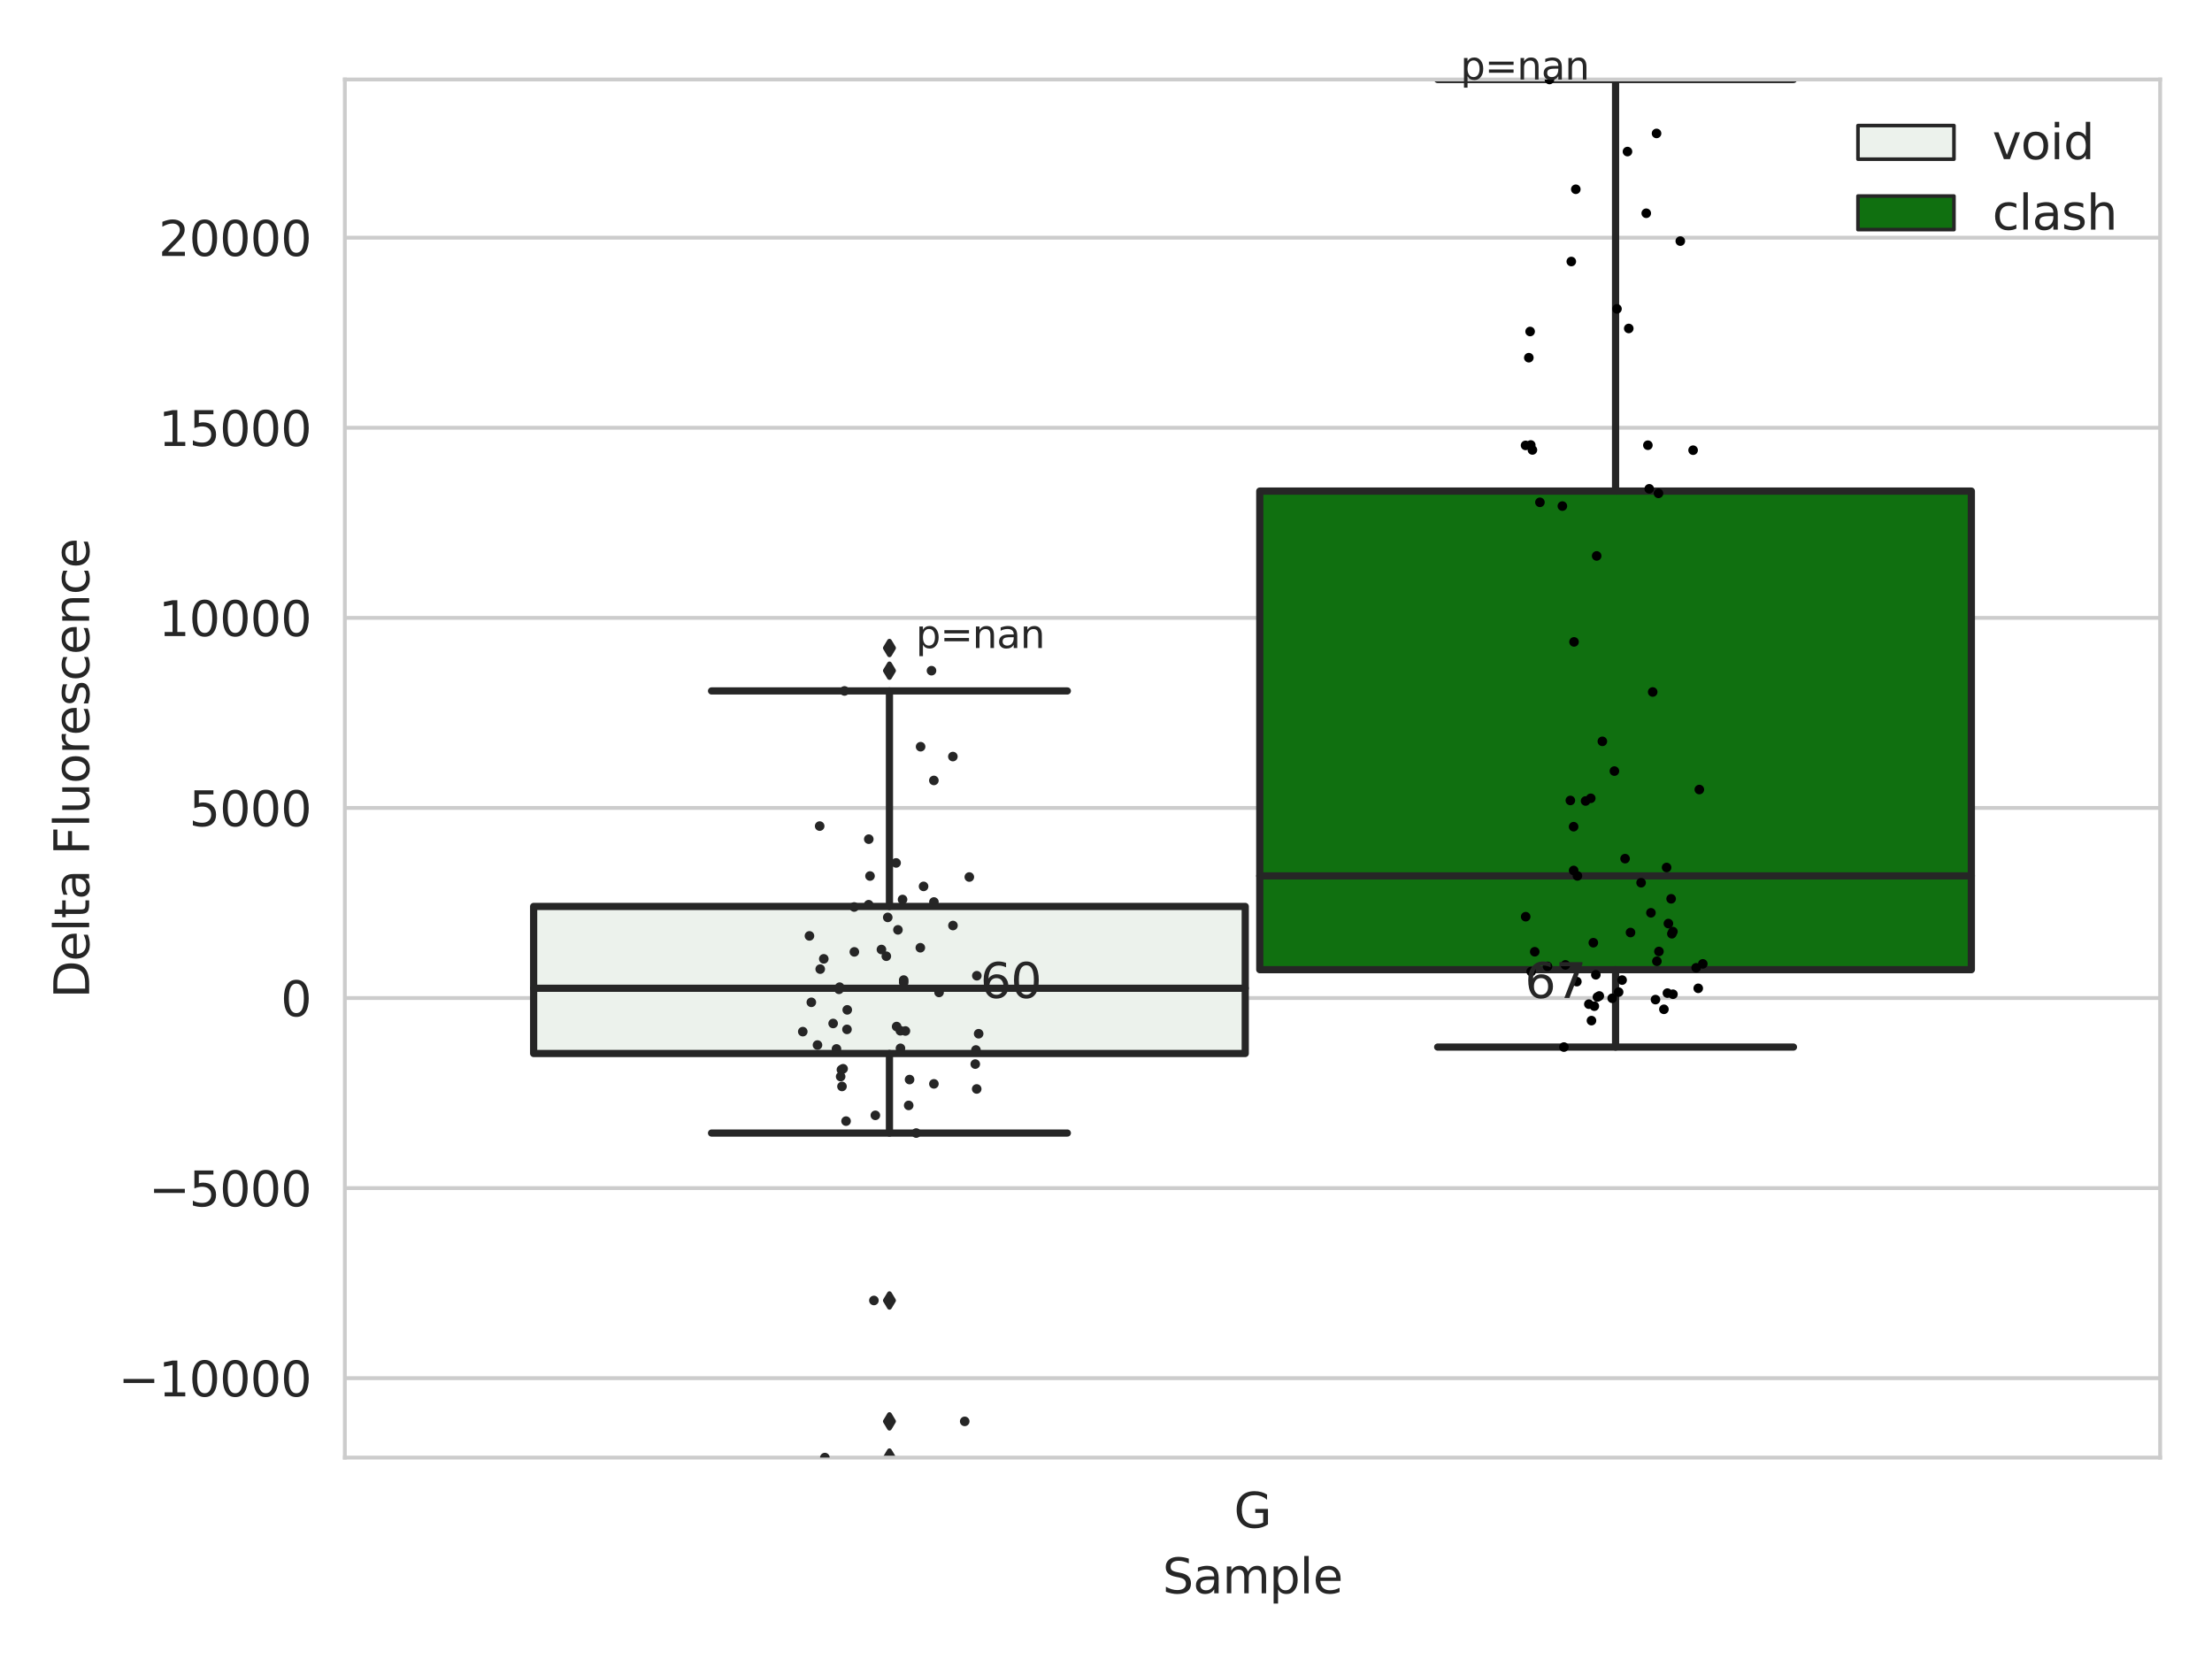 <?xml version="1.0" encoding="utf-8" standalone="no"?>
<!DOCTYPE svg PUBLIC "-//W3C//DTD SVG 1.1//EN"
  "http://www.w3.org/Graphics/SVG/1.1/DTD/svg11.dtd">
<svg xmlns:xlink="http://www.w3.org/1999/xlink" width="460.8pt" height="345.6pt" viewBox="0 0 460.8 345.6" xmlns="http://www.w3.org/2000/svg" version="1.1">
 <defs>
  <style type="text/css">*{stroke-linejoin: round; stroke-linecap: butt}</style>
 </defs>
 <g id="figure_1">
  <g id="patch_1">
   <path d="M 0 345.6 
L 460.8 345.6 
L 460.8 0 
L 0 0 
z
" style="fill: #ffffff"/>
  </g>
  <g id="axes_1">
   <g id="patch_2">
    <path d="M 71.84 303.64 
L 450 303.64 
L 450 16.56 
L 71.84 16.56 
z
" style="fill: #ffffff"/>
   </g>
   <g id="matplotlib.axis_1">
    <g id="xtick_1">
     <g id="text_1">
      <!-- G -->
      <g style="fill: #262626" transform="translate(257.046 318.238)scale(0.1 -0.1)">
       <defs>
        <path id="DejaVuSans-47" d="M 3809 666 
L 3809 1919 
L 2778 1919 
L 2778 2438 
L 4434 2438 
L 4434 434 
Q 4069 175 3628 42 
Q 3188 -91 2688 -91 
Q 1594 -91 976 548 
Q 359 1188 359 2328 
Q 359 3472 976 4111 
Q 1594 4750 2688 4750 
Q 3144 4750 3555 4637 
Q 3966 4525 4313 4306 
L 4313 3634 
Q 3963 3931 3569 4081 
Q 3175 4231 2741 4231 
Q 1884 4231 1454 3753 
Q 1025 3275 1025 2328 
Q 1025 1384 1454 906 
Q 1884 428 2741 428 
Q 3075 428 3337 486 
Q 3600 544 3809 666 
z
" transform="scale(0.016)"/>
       </defs>
       <use xlink:href="#DejaVuSans-47"/>
      </g>
     </g>
    </g>
    <g id="text_2">
     <!-- Sample -->
     <g style="fill: #262626" transform="translate(242.172 331.917)scale(0.1 -0.1)">
      <defs>
       <path id="DejaVuSans-53" d="M 3425 4513 
L 3425 3897 
Q 3066 4069 2747 4153 
Q 2428 4238 2131 4238 
Q 1616 4238 1336 4038 
Q 1056 3838 1056 3469 
Q 1056 3159 1242 3001 
Q 1428 2844 1947 2747 
L 2328 2669 
Q 3034 2534 3370 2195 
Q 3706 1856 3706 1288 
Q 3706 609 3251 259 
Q 2797 -91 1919 -91 
Q 1588 -91 1214 -16 
Q 841 59 441 206 
L 441 856 
Q 825 641 1194 531 
Q 1563 422 1919 422 
Q 2459 422 2753 634 
Q 3047 847 3047 1241 
Q 3047 1584 2836 1778 
Q 2625 1972 2144 2069 
L 1759 2144 
Q 1053 2284 737 2584 
Q 422 2884 422 3419 
Q 422 4038 858 4394 
Q 1294 4750 2059 4750 
Q 2388 4750 2728 4690 
Q 3069 4631 3425 4513 
z
" transform="scale(0.016)"/>
       <path id="DejaVuSans-61" d="M 2194 1759 
Q 1497 1759 1228 1600 
Q 959 1441 959 1056 
Q 959 750 1161 570 
Q 1363 391 1709 391 
Q 2188 391 2477 730 
Q 2766 1069 2766 1631 
L 2766 1759 
L 2194 1759 
z
M 3341 1997 
L 3341 0 
L 2766 0 
L 2766 531 
Q 2569 213 2275 61 
Q 1981 -91 1556 -91 
Q 1019 -91 701 211 
Q 384 513 384 1019 
Q 384 1609 779 1909 
Q 1175 2209 1959 2209 
L 2766 2209 
L 2766 2266 
Q 2766 2663 2505 2880 
Q 2244 3097 1772 3097 
Q 1472 3097 1187 3025 
Q 903 2953 641 2809 
L 641 3341 
Q 956 3463 1253 3523 
Q 1550 3584 1831 3584 
Q 2591 3584 2966 3190 
Q 3341 2797 3341 1997 
z
" transform="scale(0.016)"/>
       <path id="DejaVuSans-6d" d="M 3328 2828 
Q 3544 3216 3844 3400 
Q 4144 3584 4550 3584 
Q 5097 3584 5394 3201 
Q 5691 2819 5691 2113 
L 5691 0 
L 5113 0 
L 5113 2094 
Q 5113 2597 4934 2840 
Q 4756 3084 4391 3084 
Q 3944 3084 3684 2787 
Q 3425 2491 3425 1978 
L 3425 0 
L 2847 0 
L 2847 2094 
Q 2847 2600 2669 2842 
Q 2491 3084 2119 3084 
Q 1678 3084 1418 2786 
Q 1159 2488 1159 1978 
L 1159 0 
L 581 0 
L 581 3500 
L 1159 3500 
L 1159 2956 
Q 1356 3278 1631 3431 
Q 1906 3584 2284 3584 
Q 2666 3584 2933 3390 
Q 3200 3197 3328 2828 
z
" transform="scale(0.016)"/>
       <path id="DejaVuSans-70" d="M 1159 525 
L 1159 -1331 
L 581 -1331 
L 581 3500 
L 1159 3500 
L 1159 2969 
Q 1341 3281 1617 3432 
Q 1894 3584 2278 3584 
Q 2916 3584 3314 3078 
Q 3713 2572 3713 1747 
Q 3713 922 3314 415 
Q 2916 -91 2278 -91 
Q 1894 -91 1617 61 
Q 1341 213 1159 525 
z
M 3116 1747 
Q 3116 2381 2855 2742 
Q 2594 3103 2138 3103 
Q 1681 3103 1420 2742 
Q 1159 2381 1159 1747 
Q 1159 1113 1420 752 
Q 1681 391 2138 391 
Q 2594 391 2855 752 
Q 3116 1113 3116 1747 
z
" transform="scale(0.016)"/>
       <path id="DejaVuSans-6c" d="M 603 4863 
L 1178 4863 
L 1178 0 
L 603 0 
L 603 4863 
z
" transform="scale(0.016)"/>
       <path id="DejaVuSans-65" d="M 3597 1894 
L 3597 1613 
L 953 1613 
Q 991 1019 1311 708 
Q 1631 397 2203 397 
Q 2534 397 2845 478 
Q 3156 559 3463 722 
L 3463 178 
Q 3153 47 2828 -22 
Q 2503 -91 2169 -91 
Q 1331 -91 842 396 
Q 353 884 353 1716 
Q 353 2575 817 3079 
Q 1281 3584 2069 3584 
Q 2775 3584 3186 3129 
Q 3597 2675 3597 1894 
z
M 3022 2063 
Q 3016 2534 2758 2815 
Q 2500 3097 2075 3097 
Q 1594 3097 1305 2825 
Q 1016 2553 972 2059 
L 3022 2063 
z
" transform="scale(0.016)"/>
      </defs>
      <use xlink:href="#DejaVuSans-53"/>
      <use xlink:href="#DejaVuSans-61" x="63.477"/>
      <use xlink:href="#DejaVuSans-6d" x="124.756"/>
      <use xlink:href="#DejaVuSans-70" x="222.168"/>
      <use xlink:href="#DejaVuSans-6c" x="285.645"/>
      <use xlink:href="#DejaVuSans-65" x="313.428"/>
     </g>
    </g>
   </g>
   <g id="matplotlib.axis_2">
    <g id="ytick_1">
     <g id="line2d_1">
      <path d="M 71.84 287.097 
L 450 287.097 
" clip-path="url(#p40277196ba)" style="fill: none; stroke: #cccccc; stroke-width: 0.8; stroke-linecap: round"/>
     </g>
     <g id="text_3">
      <!-- −10000 -->
      <g style="fill: #262626" transform="translate(24.648 290.896)scale(0.1 -0.1)">
       <defs>
        <path id="DejaVuSans-2212" d="M 678 2272 
L 4684 2272 
L 4684 1741 
L 678 1741 
L 678 2272 
z
" transform="scale(0.016)"/>
        <path id="DejaVuSans-31" d="M 794 531 
L 1825 531 
L 1825 4091 
L 703 3866 
L 703 4441 
L 1819 4666 
L 2450 4666 
L 2450 531 
L 3481 531 
L 3481 0 
L 794 0 
L 794 531 
z
" transform="scale(0.016)"/>
        <path id="DejaVuSans-30" d="M 2034 4250 
Q 1547 4250 1301 3770 
Q 1056 3291 1056 2328 
Q 1056 1369 1301 889 
Q 1547 409 2034 409 
Q 2525 409 2770 889 
Q 3016 1369 3016 2328 
Q 3016 3291 2770 3770 
Q 2525 4250 2034 4250 
z
M 2034 4750 
Q 2819 4750 3233 4129 
Q 3647 3509 3647 2328 
Q 3647 1150 3233 529 
Q 2819 -91 2034 -91 
Q 1250 -91 836 529 
Q 422 1150 422 2328 
Q 422 3509 836 4129 
Q 1250 4750 2034 4750 
z
" transform="scale(0.016)"/>
       </defs>
       <use xlink:href="#DejaVuSans-2212"/>
       <use xlink:href="#DejaVuSans-31" x="83.789"/>
       <use xlink:href="#DejaVuSans-30" x="147.412"/>
       <use xlink:href="#DejaVuSans-30" x="211.035"/>
       <use xlink:href="#DejaVuSans-30" x="274.658"/>
       <use xlink:href="#DejaVuSans-30" x="338.281"/>
      </g>
     </g>
    </g>
    <g id="ytick_2">
     <g id="line2d_2">
      <path d="M 71.84 247.499 
L 450 247.499 
" clip-path="url(#p40277196ba)" style="fill: none; stroke: #cccccc; stroke-width: 0.8; stroke-linecap: round"/>
     </g>
     <g id="text_4">
      <!-- −5000 -->
      <g style="fill: #262626" transform="translate(31.01 251.298)scale(0.1 -0.1)">
       <defs>
        <path id="DejaVuSans-35" d="M 691 4666 
L 3169 4666 
L 3169 4134 
L 1269 4134 
L 1269 2991 
Q 1406 3038 1543 3061 
Q 1681 3084 1819 3084 
Q 2600 3084 3056 2656 
Q 3513 2228 3513 1497 
Q 3513 744 3044 326 
Q 2575 -91 1722 -91 
Q 1428 -91 1123 -41 
Q 819 9 494 109 
L 494 744 
Q 775 591 1075 516 
Q 1375 441 1709 441 
Q 2250 441 2565 725 
Q 2881 1009 2881 1497 
Q 2881 1984 2565 2268 
Q 2250 2553 1709 2553 
Q 1456 2553 1204 2497 
Q 953 2441 691 2322 
L 691 4666 
z
" transform="scale(0.016)"/>
       </defs>
       <use xlink:href="#DejaVuSans-2212"/>
       <use xlink:href="#DejaVuSans-35" x="83.789"/>
       <use xlink:href="#DejaVuSans-30" x="147.412"/>
       <use xlink:href="#DejaVuSans-30" x="211.035"/>
       <use xlink:href="#DejaVuSans-30" x="274.658"/>
      </g>
     </g>
    </g>
    <g id="ytick_3">
     <g id="line2d_3">
      <path d="M 71.84 207.902 
L 450 207.902 
" clip-path="url(#p40277196ba)" style="fill: none; stroke: #cccccc; stroke-width: 0.8; stroke-linecap: round"/>
     </g>
     <g id="text_5">
      <!-- 0 -->
      <g style="fill: #262626" transform="translate(58.477 211.701)scale(0.1 -0.1)">
       <use xlink:href="#DejaVuSans-30"/>
      </g>
     </g>
    </g>
    <g id="ytick_4">
     <g id="line2d_4">
      <path d="M 71.84 168.305 
L 450 168.305 
" clip-path="url(#p40277196ba)" style="fill: none; stroke: #cccccc; stroke-width: 0.8; stroke-linecap: round"/>
     </g>
     <g id="text_6">
      <!-- 5000 -->
      <g style="fill: #262626" transform="translate(39.39 172.104)scale(0.1 -0.1)">
       <use xlink:href="#DejaVuSans-35"/>
       <use xlink:href="#DejaVuSans-30" x="63.623"/>
       <use xlink:href="#DejaVuSans-30" x="127.246"/>
       <use xlink:href="#DejaVuSans-30" x="190.869"/>
      </g>
     </g>
    </g>
    <g id="ytick_5">
     <g id="line2d_5">
      <path d="M 71.84 128.707 
L 450 128.707 
" clip-path="url(#p40277196ba)" style="fill: none; stroke: #cccccc; stroke-width: 0.8; stroke-linecap: round"/>
     </g>
     <g id="text_7">
      <!-- 10000 -->
      <g style="fill: #262626" transform="translate(33.028 132.506)scale(0.1 -0.1)">
       <use xlink:href="#DejaVuSans-31"/>
       <use xlink:href="#DejaVuSans-30" x="63.623"/>
       <use xlink:href="#DejaVuSans-30" x="127.246"/>
       <use xlink:href="#DejaVuSans-30" x="190.869"/>
       <use xlink:href="#DejaVuSans-30" x="254.492"/>
      </g>
     </g>
    </g>
    <g id="ytick_6">
     <g id="line2d_6">
      <path d="M 71.84 89.11 
L 450 89.11 
" clip-path="url(#p40277196ba)" style="fill: none; stroke: #cccccc; stroke-width: 0.8; stroke-linecap: round"/>
     </g>
     <g id="text_8">
      <!-- 15000 -->
      <g style="fill: #262626" transform="translate(33.028 92.909)scale(0.1 -0.1)">
       <use xlink:href="#DejaVuSans-31"/>
       <use xlink:href="#DejaVuSans-35" x="63.623"/>
       <use xlink:href="#DejaVuSans-30" x="127.246"/>
       <use xlink:href="#DejaVuSans-30" x="190.869"/>
       <use xlink:href="#DejaVuSans-30" x="254.492"/>
      </g>
     </g>
    </g>
    <g id="ytick_7">
     <g id="line2d_7">
      <path d="M 71.84 49.512 
L 450 49.512 
" clip-path="url(#p40277196ba)" style="fill: none; stroke: #cccccc; stroke-width: 0.8; stroke-linecap: round"/>
     </g>
     <g id="text_9">
      <!-- 20000 -->
      <g style="fill: #262626" transform="translate(33.028 53.312)scale(0.1 -0.1)">
       <defs>
        <path id="DejaVuSans-32" d="M 1228 531 
L 3431 531 
L 3431 0 
L 469 0 
L 469 531 
Q 828 903 1448 1529 
Q 2069 2156 2228 2338 
Q 2531 2678 2651 2914 
Q 2772 3150 2772 3378 
Q 2772 3750 2511 3984 
Q 2250 4219 1831 4219 
Q 1534 4219 1204 4116 
Q 875 4013 500 3803 
L 500 4441 
Q 881 4594 1212 4672 
Q 1544 4750 1819 4750 
Q 2544 4750 2975 4387 
Q 3406 4025 3406 3419 
Q 3406 3131 3298 2873 
Q 3191 2616 2906 2266 
Q 2828 2175 2409 1742 
Q 1991 1309 1228 531 
z
" transform="scale(0.016)"/>
       </defs>
       <use xlink:href="#DejaVuSans-32"/>
       <use xlink:href="#DejaVuSans-30" x="63.623"/>
       <use xlink:href="#DejaVuSans-30" x="127.246"/>
       <use xlink:href="#DejaVuSans-30" x="190.869"/>
       <use xlink:href="#DejaVuSans-30" x="254.492"/>
      </g>
     </g>
    </g>
    <g id="text_10">
     <!-- Delta Fluorescence -->
     <g style="fill: #262626" transform="translate(18.568 207.967)rotate(-90)scale(0.1 -0.1)">
      <defs>
       <path id="DejaVuSans-44" d="M 1259 4147 
L 1259 519 
L 2022 519 
Q 2988 519 3436 956 
Q 3884 1394 3884 2338 
Q 3884 3275 3436 3711 
Q 2988 4147 2022 4147 
L 1259 4147 
z
M 628 4666 
L 1925 4666 
Q 3281 4666 3915 4102 
Q 4550 3538 4550 2338 
Q 4550 1131 3912 565 
Q 3275 0 1925 0 
L 628 0 
L 628 4666 
z
" transform="scale(0.016)"/>
       <path id="DejaVuSans-74" d="M 1172 4494 
L 1172 3500 
L 2356 3500 
L 2356 3053 
L 1172 3053 
L 1172 1153 
Q 1172 725 1289 603 
Q 1406 481 1766 481 
L 2356 481 
L 2356 0 
L 1766 0 
Q 1100 0 847 248 
Q 594 497 594 1153 
L 594 3053 
L 172 3053 
L 172 3500 
L 594 3500 
L 594 4494 
L 1172 4494 
z
" transform="scale(0.016)"/>
       <path id="DejaVuSans-20" transform="scale(0.016)"/>
       <path id="DejaVuSans-46" d="M 628 4666 
L 3309 4666 
L 3309 4134 
L 1259 4134 
L 1259 2759 
L 3109 2759 
L 3109 2228 
L 1259 2228 
L 1259 0 
L 628 0 
L 628 4666 
z
" transform="scale(0.016)"/>
       <path id="DejaVuSans-75" d="M 544 1381 
L 544 3500 
L 1119 3500 
L 1119 1403 
Q 1119 906 1312 657 
Q 1506 409 1894 409 
Q 2359 409 2629 706 
Q 2900 1003 2900 1516 
L 2900 3500 
L 3475 3500 
L 3475 0 
L 2900 0 
L 2900 538 
Q 2691 219 2414 64 
Q 2138 -91 1772 -91 
Q 1169 -91 856 284 
Q 544 659 544 1381 
z
M 1991 3584 
L 1991 3584 
z
" transform="scale(0.016)"/>
       <path id="DejaVuSans-6f" d="M 1959 3097 
Q 1497 3097 1228 2736 
Q 959 2375 959 1747 
Q 959 1119 1226 758 
Q 1494 397 1959 397 
Q 2419 397 2687 759 
Q 2956 1122 2956 1747 
Q 2956 2369 2687 2733 
Q 2419 3097 1959 3097 
z
M 1959 3584 
Q 2709 3584 3137 3096 
Q 3566 2609 3566 1747 
Q 3566 888 3137 398 
Q 2709 -91 1959 -91 
Q 1206 -91 779 398 
Q 353 888 353 1747 
Q 353 2609 779 3096 
Q 1206 3584 1959 3584 
z
" transform="scale(0.016)"/>
       <path id="DejaVuSans-72" d="M 2631 2963 
Q 2534 3019 2420 3045 
Q 2306 3072 2169 3072 
Q 1681 3072 1420 2755 
Q 1159 2438 1159 1844 
L 1159 0 
L 581 0 
L 581 3500 
L 1159 3500 
L 1159 2956 
Q 1341 3275 1631 3429 
Q 1922 3584 2338 3584 
Q 2397 3584 2469 3576 
Q 2541 3569 2628 3553 
L 2631 2963 
z
" transform="scale(0.016)"/>
       <path id="DejaVuSans-73" d="M 2834 3397 
L 2834 2853 
Q 2591 2978 2328 3040 
Q 2066 3103 1784 3103 
Q 1356 3103 1142 2972 
Q 928 2841 928 2578 
Q 928 2378 1081 2264 
Q 1234 2150 1697 2047 
L 1894 2003 
Q 2506 1872 2764 1633 
Q 3022 1394 3022 966 
Q 3022 478 2636 193 
Q 2250 -91 1575 -91 
Q 1294 -91 989 -36 
Q 684 19 347 128 
L 347 722 
Q 666 556 975 473 
Q 1284 391 1588 391 
Q 1994 391 2212 530 
Q 2431 669 2431 922 
Q 2431 1156 2273 1281 
Q 2116 1406 1581 1522 
L 1381 1569 
Q 847 1681 609 1914 
Q 372 2147 372 2553 
Q 372 3047 722 3315 
Q 1072 3584 1716 3584 
Q 2034 3584 2315 3537 
Q 2597 3491 2834 3397 
z
" transform="scale(0.016)"/>
       <path id="DejaVuSans-63" d="M 3122 3366 
L 3122 2828 
Q 2878 2963 2633 3030 
Q 2388 3097 2138 3097 
Q 1578 3097 1268 2742 
Q 959 2388 959 1747 
Q 959 1106 1268 751 
Q 1578 397 2138 397 
Q 2388 397 2633 464 
Q 2878 531 3122 666 
L 3122 134 
Q 2881 22 2623 -34 
Q 2366 -91 2075 -91 
Q 1284 -91 818 406 
Q 353 903 353 1747 
Q 353 2603 823 3093 
Q 1294 3584 2113 3584 
Q 2378 3584 2631 3529 
Q 2884 3475 3122 3366 
z
" transform="scale(0.016)"/>
       <path id="DejaVuSans-6e" d="M 3513 2113 
L 3513 0 
L 2938 0 
L 2938 2094 
Q 2938 2591 2744 2837 
Q 2550 3084 2163 3084 
Q 1697 3084 1428 2787 
Q 1159 2491 1159 1978 
L 1159 0 
L 581 0 
L 581 3500 
L 1159 3500 
L 1159 2956 
Q 1366 3272 1645 3428 
Q 1925 3584 2291 3584 
Q 2894 3584 3203 3211 
Q 3513 2838 3513 2113 
z
" transform="scale(0.016)"/>
      </defs>
      <use xlink:href="#DejaVuSans-44"/>
      <use xlink:href="#DejaVuSans-65" x="77.002"/>
      <use xlink:href="#DejaVuSans-6c" x="138.525"/>
      <use xlink:href="#DejaVuSans-74" x="166.309"/>
      <use xlink:href="#DejaVuSans-61" x="205.518"/>
      <use xlink:href="#DejaVuSans-20" x="266.797"/>
      <use xlink:href="#DejaVuSans-46" x="298.584"/>
      <use xlink:href="#DejaVuSans-6c" x="356.104"/>
      <use xlink:href="#DejaVuSans-75" x="383.887"/>
      <use xlink:href="#DejaVuSans-6f" x="447.266"/>
      <use xlink:href="#DejaVuSans-72" x="508.447"/>
      <use xlink:href="#DejaVuSans-65" x="547.311"/>
      <use xlink:href="#DejaVuSans-73" x="608.834"/>
      <use xlink:href="#DejaVuSans-63" x="660.934"/>
      <use xlink:href="#DejaVuSans-65" x="715.914"/>
      <use xlink:href="#DejaVuSans-6e" x="777.438"/>
      <use xlink:href="#DejaVuSans-63" x="840.816"/>
      <use xlink:href="#DejaVuSans-65" x="895.797"/>
     </g>
    </g>
   </g>
   <g id="patch_3">
    <path d="M 111.169 219.465 
L 259.407 219.465 
L 259.407 188.825 
L 111.169 188.825 
L 111.169 219.465 
z
" clip-path="url(#p40277196ba)" style="fill: #ecf2ec; stroke: #262626; stroke-width: 1.5; stroke-linejoin: miter"/>
   </g>
   <g id="patch_4">
    <path d="M 262.433 202.001 
L 410.671 202.001 
L 410.671 102.303 
L 262.433 102.303 
L 262.433 202.001 
z
" clip-path="url(#p40277196ba)" style="fill: #107010; stroke: #262626; stroke-width: 1.5; stroke-linejoin: miter"/>
   </g>
   <g id="patch_5">
    <path d="M 260.92 207.902 
L 260.92 207.902 
L 260.92 207.902 
L 260.92 207.902 
z
" clip-path="url(#p40277196ba)" style="fill: #ecf2ec; stroke: #262626; stroke-width: 0.75; stroke-linejoin: miter"/>
   </g>
   <g id="patch_6">
    <path d="M 260.92 207.902 
L 260.92 207.902 
L 260.92 207.902 
L 260.92 207.902 
z
" clip-path="url(#p40277196ba)" style="fill: #107010; stroke: #262626; stroke-width: 0.75; stroke-linejoin: miter"/>
   </g>
   <g id="PathCollection_1"/>
   <g id="PathCollection_2"/>
   <g id="line2d_8">
    <path d="M 185.288 219.465 
L 185.288 236.036 
" clip-path="url(#p40277196ba)" style="fill: none; stroke: #262626; stroke-width: 1.5; stroke-linecap: round"/>
   </g>
   <g id="line2d_9">
    <path d="M 185.288 188.825 
L 185.288 143.934 
" clip-path="url(#p40277196ba)" style="fill: none; stroke: #262626; stroke-width: 1.5; stroke-linecap: round"/>
   </g>
   <g id="line2d_10">
    <path d="M 148.228 236.036 
L 222.348 236.036 
" clip-path="url(#p40277196ba)" style="fill: none; stroke: #262626; stroke-width: 1.5; stroke-linecap: round"/>
   </g>
   <g id="line2d_11">
    <path d="M 148.228 143.934 
L 222.348 143.934 
" clip-path="url(#p40277196ba)" style="fill: none; stroke: #262626; stroke-width: 1.5; stroke-linecap: round"/>
   </g>
   <g id="line2d_12">
    <defs>
     <path id="m769bea4fbc" d="M -0 1.414 
L 0.849 0 
L 0 -1.414 
L -0.849 -0 
z
" style="stroke: #262626; stroke-linejoin: miter"/>
    </defs>
    <g clip-path="url(#p40277196ba)">
     <use xlink:href="#m769bea4fbc" x="185.288" y="270.912" style="fill: #262626; stroke: #262626; stroke-linejoin: miter"/>
     <use xlink:href="#m769bea4fbc" x="185.288" y="303.64" style="fill: #262626; stroke: #262626; stroke-linejoin: miter"/>
     <use xlink:href="#m769bea4fbc" x="185.288" y="296.097" style="fill: #262626; stroke: #262626; stroke-linejoin: miter"/>
     <use xlink:href="#m769bea4fbc" x="185.288" y="139.717" style="fill: #262626; stroke: #262626; stroke-linejoin: miter"/>
     <use xlink:href="#m769bea4fbc" x="185.288" y="134.994" style="fill: #262626; stroke: #262626; stroke-linejoin: miter"/>
    </g>
   </g>
   <g id="line2d_13">
    <path d="M 336.552 202.001 
L 336.552 218.125 
" clip-path="url(#p40277196ba)" style="fill: none; stroke: #262626; stroke-width: 1.5; stroke-linecap: round"/>
   </g>
   <g id="line2d_14">
    <path d="M 336.552 102.303 
L 336.552 16.56 
" clip-path="url(#p40277196ba)" style="fill: none; stroke: #262626; stroke-width: 1.5; stroke-linecap: round"/>
   </g>
   <g id="line2d_15">
    <path d="M 299.492 218.125 
L 373.612 218.125 
" clip-path="url(#p40277196ba)" style="fill: none; stroke: #262626; stroke-width: 1.5; stroke-linecap: round"/>
   </g>
   <g id="line2d_16">
    <path d="M 299.492 16.56 
L 373.612 16.56 
" clip-path="url(#p40277196ba)" style="fill: none; stroke: #262626; stroke-width: 1.5; stroke-linecap: round"/>
   </g>
   <g id="line2d_17"/>
   <g id="line2d_18">
    <path d="M 111.169 205.868 
L 259.407 205.868 
" clip-path="url(#p40277196ba)" style="fill: none; stroke: #262626; stroke-width: 1.5; stroke-linecap: round"/>
   </g>
   <g id="line2d_19">
    <path d="M 262.433 182.466 
L 410.671 182.466 
" clip-path="url(#p40277196ba)" style="fill: none; stroke: #262626; stroke-width: 1.5; stroke-linecap: round"/>
   </g>
   <g id="patch_7">
    <path d="M 71.84 303.64 
L 71.84 16.56 
" style="fill: none; stroke: #cccccc; stroke-width: 0.8; stroke-linejoin: miter; stroke-linecap: square"/>
   </g>
   <g id="patch_8">
    <path d="M 450 303.64 
L 450 16.56 
" style="fill: none; stroke: #cccccc; stroke-width: 0.8; stroke-linejoin: miter; stroke-linecap: square"/>
   </g>
   <g id="patch_9">
    <path d="M 71.84 303.64 
L 450 303.64 
" style="fill: none; stroke: #cccccc; stroke-width: 0.8; stroke-linejoin: miter; stroke-linecap: square"/>
   </g>
   <g id="patch_10">
    <path d="M 71.84 16.56 
L 450 16.56 
" style="fill: none; stroke: #cccccc; stroke-width: 0.8; stroke-linejoin: miter; stroke-linecap: square"/>
   </g>
   <g id="PathCollection_3">
    <defs>
     <path id="C0_0_be0ab63593" d="M 0 1 
C 0.265 1 0.52 0.895 0.707 0.707 
C 0.895 0.52 1 0.265 1 -0 
C 1 -0.265 0.895 -0.52 0.707 -0.707 
C 0.52 -0.895 0.265 -1 0 -1 
C -0.265 -1 -0.52 -0.895 -0.707 -0.707 
C -0.895 -0.52 -1 -0.265 -1 0 
C -1 0.265 -0.895 0.52 -0.707 0.707 
C -0.52 0.895 -0.265 1 0 1 
z
"/>
    </defs>
    <g clip-path="url(#p40277196ba)">
     <use xlink:href="#C0_0_be0ab63593" x="184.934" y="191.11" style="fill: #262626"/>
    </g>
    <g clip-path="url(#p40277196ba)">
     <use xlink:href="#C0_0_be0ab63593" x="176.251" y="233.549" style="fill: #262626"/>
    </g>
    <g clip-path="url(#p40277196ba)">
     <use xlink:href="#C0_0_be0ab63593" x="201.926" y="182.699" style="fill: #262626"/>
    </g>
    <g clip-path="url(#p40277196ba)">
     <use xlink:href="#C0_0_be0ab63593" x="194.049" y="139.717" style="fill: #262626"/>
    </g>
    <g clip-path="url(#p40277196ba)">
     <use xlink:href="#C0_0_be0ab63593" x="173.557" y="213.21" style="fill: #262626"/>
    </g>
    <g clip-path="url(#p40277196ba)">
     <use xlink:href="#C0_0_be0ab63593" x="203.305" y="218.731" style="fill: #262626"/>
    </g>
    <g clip-path="url(#p40277196ba)">
     <use xlink:href="#C0_0_be0ab63593" x="175.633" y="222.639" style="fill: #262626"/>
    </g>
    <g clip-path="url(#p40277196ba)">
     <use xlink:href="#C0_0_be0ab63593" x="194.542" y="162.58" style="fill: #262626"/>
    </g>
    <g clip-path="url(#p40277196ba)">
     <use xlink:href="#C0_0_be0ab63593" x="187.583" y="218.384" style="fill: #262626"/>
    </g>
    <g clip-path="url(#p40277196ba)">
     <use xlink:href="#C0_0_be0ab63593" x="182.05" y="270.912" style="fill: #262626"/>
    </g>
    <g clip-path="url(#p40277196ba)">
     <use xlink:href="#C0_0_be0ab63593" x="194.553" y="187.901" style="fill: #262626"/>
    </g>
    <g clip-path="url(#p40277196ba)">
     <use xlink:href="#C0_0_be0ab63593" x="186.784" y="213.848" style="fill: #262626"/>
    </g>
    <g clip-path="url(#p40277196ba)">
     <use xlink:href="#C0_0_be0ab63593" x="184.638" y="199.197" style="fill: #262626"/>
    </g>
    <g clip-path="url(#p40277196ba)">
     <use xlink:href="#C0_0_be0ab63593" x="203.166" y="221.668" style="fill: #262626"/>
    </g>
    <g clip-path="url(#p40277196ba)">
     <use xlink:href="#C0_0_be0ab63593" x="167.234" y="214.909" style="fill: #262626"/>
    </g>
    <g clip-path="url(#p40277196ba)">
     <use xlink:href="#C0_0_be0ab63593" x="170.298" y="217.701" style="fill: #262626"/>
    </g>
    <g clip-path="url(#p40277196ba)">
     <use xlink:href="#C0_0_be0ab63593" x="182.353" y="232.345" style="fill: #262626"/>
    </g>
    <g clip-path="url(#p40277196ba)">
     <use xlink:href="#C0_0_be0ab63593" x="176.496" y="210.371" style="fill: #262626"/>
    </g>
    <g clip-path="url(#p40277196ba)">
     <use xlink:href="#C0_0_be0ab63593" x="203.465" y="226.849" style="fill: #262626"/>
    </g>
    <g clip-path="url(#p40277196ba)">
     <use xlink:href="#C0_0_be0ab63593" x="176.441" y="214.438" style="fill: #262626"/>
    </g>
    <g clip-path="url(#p40277196ba)">
     <use xlink:href="#C0_0_be0ab63593" x="171.835" y="303.64" style="fill: #262626"/>
    </g>
    <g clip-path="url(#p40277196ba)">
     <use xlink:href="#C0_0_be0ab63593" x="175.285" y="222.846" style="fill: #262626"/>
    </g>
    <g clip-path="url(#p40277196ba)">
     <use xlink:href="#C0_0_be0ab63593" x="200.969" y="296.097" style="fill: #262626"/>
    </g>
    <g clip-path="url(#p40277196ba)">
     <use xlink:href="#C0_0_be0ab63593" x="180.96" y="188.465" style="fill: #262626"/>
    </g>
    <g clip-path="url(#p40277196ba)">
     <use xlink:href="#C0_0_be0ab63593" x="183.62" y="197.801" style="fill: #262626"/>
    </g>
    <g clip-path="url(#p40277196ba)">
     <use xlink:href="#C0_0_be0ab63593" x="175.401" y="226.326" style="fill: #262626"/>
    </g>
    <g clip-path="url(#p40277196ba)">
     <use xlink:href="#C0_0_be0ab63593" x="195.623" y="206.742" style="fill: #262626"/>
    </g>
    <g clip-path="url(#p40277196ba)">
     <use xlink:href="#C0_0_be0ab63593" x="203.871" y="215.345" style="fill: #262626"/>
    </g>
    <g clip-path="url(#p40277196ba)">
     <use xlink:href="#C0_0_be0ab63593" x="189.481" y="224.892" style="fill: #262626"/>
    </g>
    <g clip-path="url(#p40277196ba)">
     <use xlink:href="#C0_0_be0ab63593" x="189.298" y="230.276" style="fill: #262626"/>
    </g>
    <g clip-path="url(#p40277196ba)">
     <use xlink:href="#C0_0_be0ab63593" x="175.923" y="143.934" style="fill: #262626"/>
    </g>
    <g clip-path="url(#p40277196ba)">
     <use xlink:href="#C0_0_be0ab63593" x="188.259" y="204.165" style="fill: #262626"/>
    </g>
    <g clip-path="url(#p40277196ba)">
     <use xlink:href="#C0_0_be0ab63593" x="175.123" y="224.271" style="fill: #262626"/>
    </g>
    <g clip-path="url(#p40277196ba)">
     <use xlink:href="#C0_0_be0ab63593" x="190.867" y="236.036" style="fill: #262626"/>
    </g>
    <g clip-path="url(#p40277196ba)">
     <use xlink:href="#C0_0_be0ab63593" x="170.866" y="201.884" style="fill: #262626"/>
    </g>
    <g clip-path="url(#p40277196ba)">
     <use xlink:href="#C0_0_be0ab63593" x="177.943" y="188.944" style="fill: #262626"/>
    </g>
    <g clip-path="url(#p40277196ba)">
     <use xlink:href="#C0_0_be0ab63593" x="188.261" y="204.664" style="fill: #262626"/>
    </g>
    <g clip-path="url(#p40277196ba)">
     <use xlink:href="#C0_0_be0ab63593" x="191.722" y="197.431" style="fill: #262626"/>
    </g>
    <g clip-path="url(#p40277196ba)">
     <use xlink:href="#C0_0_be0ab63593" x="187.563" y="214.727" style="fill: #262626"/>
    </g>
    <g clip-path="url(#p40277196ba)">
     <use xlink:href="#C0_0_be0ab63593" x="203.493" y="203.265" style="fill: #262626"/>
    </g>
    <g clip-path="url(#p40277196ba)">
     <use xlink:href="#C0_0_be0ab63593" x="177.978" y="198.294" style="fill: #262626"/>
    </g>
    <g clip-path="url(#p40277196ba)">
     <use xlink:href="#C0_0_be0ab63593" x="181.24" y="182.492" style="fill: #262626"/>
    </g>
    <g clip-path="url(#p40277196ba)">
     <use xlink:href="#C0_0_be0ab63593" x="191.777" y="155.553" style="fill: #262626"/>
    </g>
    <g clip-path="url(#p40277196ba)">
     <use xlink:href="#C0_0_be0ab63593" x="194.55" y="225.787" style="fill: #262626"/>
    </g>
    <g clip-path="url(#p40277196ba)">
     <use xlink:href="#C0_0_be0ab63593" x="171.608" y="199.745" style="fill: #262626"/>
    </g>
    <g clip-path="url(#p40277196ba)">
     <use xlink:href="#C0_0_be0ab63593" x="188.615" y="214.772" style="fill: #262626"/>
    </g>
    <g clip-path="url(#p40277196ba)">
     <use xlink:href="#C0_0_be0ab63593" x="198.5" y="157.605" style="fill: #262626"/>
    </g>
    <g clip-path="url(#p40277196ba)">
     <use xlink:href="#C0_0_be0ab63593" x="192.398" y="184.651" style="fill: #262626"/>
    </g>
    <g clip-path="url(#p40277196ba)">
     <use xlink:href="#C0_0_be0ab63593" x="174.254" y="218.51" style="fill: #262626"/>
    </g>
    <g clip-path="url(#p40277196ba)">
     <use xlink:href="#C0_0_be0ab63593" x="174.913" y="205.644" style="fill: #262626"/>
    </g>
    <g clip-path="url(#p40277196ba)">
     <use xlink:href="#C0_0_be0ab63593" x="186.67" y="179.762" style="fill: #262626"/>
    </g>
    <g clip-path="url(#p40277196ba)">
     <use xlink:href="#C0_0_be0ab63593" x="174.783" y="206.092" style="fill: #262626"/>
    </g>
    <g clip-path="url(#p40277196ba)">
     <use xlink:href="#C0_0_be0ab63593" x="185.409" y="134.994" style="fill: #262626"/>
    </g>
    <g clip-path="url(#p40277196ba)">
     <use xlink:href="#C0_0_be0ab63593" x="170.753" y="172.09" style="fill: #262626"/>
    </g>
    <g clip-path="url(#p40277196ba)">
     <use xlink:href="#C0_0_be0ab63593" x="169.016" y="208.799" style="fill: #262626"/>
    </g>
    <g clip-path="url(#p40277196ba)">
     <use xlink:href="#C0_0_be0ab63593" x="180.983" y="174.813" style="fill: #262626"/>
    </g>
    <g clip-path="url(#p40277196ba)">
     <use xlink:href="#C0_0_be0ab63593" x="188.018" y="187.383" style="fill: #262626"/>
    </g>
    <g clip-path="url(#p40277196ba)">
     <use xlink:href="#C0_0_be0ab63593" x="198.52" y="192.805" style="fill: #262626"/>
    </g>
    <g clip-path="url(#p40277196ba)">
     <use xlink:href="#C0_0_be0ab63593" x="187.056" y="193.705" style="fill: #262626"/>
    </g>
    <g clip-path="url(#p40277196ba)">
     <use xlink:href="#C0_0_be0ab63593" x="168.625" y="194.964" style="fill: #262626"/>
    </g>
   </g>
   <g id="PathCollection_4">
    <defs>
     <path id="C1_0_ad3385b055" d="M 0 1 
C 0.265 1 0.52 0.895 0.707 0.707 
C 0.895 0.52 1 0.265 1 -0 
C 1 -0.265 0.895 -0.52 0.707 -0.707 
C 0.52 -0.895 0.265 -1 0 -1 
C -0.265 -1 -0.52 -0.895 -0.707 -0.707 
C -0.895 -0.52 -1 -0.265 -1 0 
C -1 0.265 -0.895 0.52 -0.707 0.707 
C -0.52 0.895 -0.265 1 0 1 
z
"/>
    </defs>
    <g clip-path="url(#p40277196ba)">
     <use xlink:href="#C1_0_ad3385b055" x="354.002" y="164.477"/>
    </g>
    <g clip-path="url(#p40277196ba)">
     <use xlink:href="#C1_0_ad3385b055" x="345.494" y="102.778"/>
    </g>
    <g clip-path="url(#p40277196ba)">
     <use xlink:href="#C1_0_ad3385b055" x="327.331" y="54.478"/>
    </g>
    <g clip-path="url(#p40277196ba)">
     <use xlink:href="#C1_0_ad3385b055" x="354.724" y="200.792"/>
    </g>
    <g clip-path="url(#p40277196ba)">
     <use xlink:href="#C1_0_ad3385b055" x="343.92" y="190.153"/>
    </g>
    <g clip-path="url(#p40277196ba)">
     <use xlink:href="#C1_0_ad3385b055" x="332.772" y="207.703"/>
    </g>
    <g clip-path="url(#p40277196ba)">
     <use xlink:href="#C1_0_ad3385b055" x="336.31" y="160.631"/>
    </g>
    <g clip-path="url(#p40277196ba)">
     <use xlink:href="#C1_0_ad3385b055" x="353.775" y="205.883"/>
    </g>
    <g clip-path="url(#p40277196ba)">
     <use xlink:href="#C1_0_ad3385b055" x="353.337" y="201.608"/>
    </g>
    <g clip-path="url(#p40277196ba)">
     <use xlink:href="#C1_0_ad3385b055" x="345.585" y="198.209"/>
    </g>
    <g clip-path="url(#p40277196ba)">
     <use xlink:href="#C1_0_ad3385b055" x="333.164" y="207.475"/>
    </g>
    <g clip-path="url(#p40277196ba)">
     <use xlink:href="#C1_0_ad3385b055" x="337.914" y="204.169"/>
    </g>
    <g clip-path="url(#p40277196ba)">
     <use xlink:href="#C1_0_ad3385b055" x="327.812" y="172.213"/>
    </g>
    <g clip-path="url(#p40277196ba)">
     <use xlink:href="#C1_0_ad3385b055" x="318.753" y="69.058"/>
    </g>
    <g clip-path="url(#p40277196ba)">
     <use xlink:href="#C1_0_ad3385b055" x="339.665" y="194.263"/>
    </g>
    <g clip-path="url(#p40277196ba)">
     <use xlink:href="#C1_0_ad3385b055" x="345.161" y="200.247"/>
    </g>
    <g clip-path="url(#p40277196ba)">
     <use xlink:href="#C1_0_ad3385b055" x="317.829" y="190.965"/>
    </g>
    <g clip-path="url(#p40277196ba)">
     <use xlink:href="#C1_0_ad3385b055" x="318.969" y="202.395"/>
    </g>
    <g clip-path="url(#p40277196ba)">
     <use xlink:href="#C1_0_ad3385b055" x="330.306" y="166.86"/>
    </g>
    <g clip-path="url(#p40277196ba)">
     <use xlink:href="#C1_0_ad3385b055" x="331.532" y="212.615"/>
    </g>
    <g clip-path="url(#p40277196ba)">
     <use xlink:href="#C1_0_ad3385b055" x="332.614" y="115.809"/>
    </g>
    <g clip-path="url(#p40277196ba)">
     <use xlink:href="#C1_0_ad3385b055" x="326.103" y="201.01"/>
    </g>
    <g clip-path="url(#p40277196ba)">
     <use xlink:href="#C1_0_ad3385b055" x="343.284" y="92.745"/>
    </g>
    <g clip-path="url(#p40277196ba)">
     <use xlink:href="#C1_0_ad3385b055" x="337.189" y="206.676"/>
    </g>
    <g clip-path="url(#p40277196ba)">
     <use xlink:href="#C1_0_ad3385b055" x="348.127" y="187.24"/>
    </g>
    <g clip-path="url(#p40277196ba)">
     <use xlink:href="#C1_0_ad3385b055" x="319.23" y="93.733"/>
    </g>
    <g clip-path="url(#p40277196ba)">
     <use xlink:href="#C1_0_ad3385b055" x="320.795" y="104.644"/>
    </g>
    <g clip-path="url(#p40277196ba)">
     <use xlink:href="#C1_0_ad3385b055" x="330.989" y="209.185"/>
    </g>
    <g clip-path="url(#p40277196ba)">
     <use xlink:href="#C1_0_ad3385b055" x="348.28" y="194.518"/>
    </g>
    <g clip-path="url(#p40277196ba)">
     <use xlink:href="#C1_0_ad3385b055" x="318.482" y="74.513"/>
    </g>
    <g clip-path="url(#p40277196ba)">
     <use xlink:href="#C1_0_ad3385b055" x="343.567" y="101.828"/>
    </g>
    <g clip-path="url(#p40277196ba)">
     <use xlink:href="#C1_0_ad3385b055" x="332.443" y="203.065"/>
    </g>
    <g clip-path="url(#p40277196ba)">
     <use xlink:href="#C1_0_ad3385b055" x="347.184" y="180.713"/>
    </g>
    <g clip-path="url(#p40277196ba)">
     <use xlink:href="#C1_0_ad3385b055" x="318.885" y="92.696"/>
    </g>
    <g clip-path="url(#p40277196ba)">
     <use xlink:href="#C1_0_ad3385b055" x="348.508" y="207.117"/>
    </g>
    <g clip-path="url(#p40277196ba)">
     <use xlink:href="#C1_0_ad3385b055" x="338.535" y="178.872"/>
    </g>
    <g clip-path="url(#p40277196ba)">
     <use xlink:href="#C1_0_ad3385b055" x="328.269" y="39.427"/>
    </g>
    <g clip-path="url(#p40277196ba)">
     <use xlink:href="#C1_0_ad3385b055" x="344.867" y="208.237"/>
    </g>
    <g clip-path="url(#p40277196ba)">
     <use xlink:href="#C1_0_ad3385b055" x="345.089" y="27.796"/>
    </g>
    <g clip-path="url(#p40277196ba)">
     <use xlink:href="#C1_0_ad3385b055" x="339.034" y="31.574"/>
    </g>
    <g clip-path="url(#p40277196ba)">
     <use xlink:href="#C1_0_ad3385b055" x="331.921" y="196.383"/>
    </g>
    <g clip-path="url(#p40277196ba)">
     <use xlink:href="#C1_0_ad3385b055" x="352.703" y="93.784"/>
    </g>
    <g clip-path="url(#p40277196ba)">
     <use xlink:href="#C1_0_ad3385b055" x="331.386" y="166.301"/>
    </g>
    <g clip-path="url(#p40277196ba)">
     <use xlink:href="#C1_0_ad3385b055" x="327.133" y="166.75"/>
    </g>
    <g clip-path="url(#p40277196ba)">
     <use xlink:href="#C1_0_ad3385b055" x="327.901" y="133.72"/>
    </g>
    <g clip-path="url(#p40277196ba)">
     <use xlink:href="#C1_0_ad3385b055" x="322.778" y="16.56"/>
    </g>
    <g clip-path="url(#p40277196ba)">
     <use xlink:href="#C1_0_ad3385b055" x="325.789" y="218.125"/>
    </g>
    <g clip-path="url(#p40277196ba)">
     <use xlink:href="#C1_0_ad3385b055" x="341.872" y="183.887"/>
    </g>
    <g clip-path="url(#p40277196ba)">
     <use xlink:href="#C1_0_ad3385b055" x="342.945" y="44.425"/>
    </g>
    <g clip-path="url(#p40277196ba)">
     <use xlink:href="#C1_0_ad3385b055" x="332.129" y="209.602"/>
    </g>
    <g clip-path="url(#p40277196ba)">
     <use xlink:href="#C1_0_ad3385b055" x="328.605" y="182.466"/>
    </g>
    <g clip-path="url(#p40277196ba)">
     <use xlink:href="#C1_0_ad3385b055" x="322.377" y="201.31"/>
    </g>
    <g clip-path="url(#p40277196ba)">
     <use xlink:href="#C1_0_ad3385b055" x="347.558" y="192.394"/>
    </g>
    <g clip-path="url(#p40277196ba)">
     <use xlink:href="#C1_0_ad3385b055" x="339.3" y="68.426"/>
    </g>
    <g clip-path="url(#p40277196ba)">
     <use xlink:href="#C1_0_ad3385b055" x="348.498" y="194.069"/>
    </g>
    <g clip-path="url(#p40277196ba)">
     <use xlink:href="#C1_0_ad3385b055" x="347.353" y="206.883"/>
    </g>
    <g clip-path="url(#p40277196ba)">
     <use xlink:href="#C1_0_ad3385b055" x="336.846" y="64.344"/>
    </g>
    <g clip-path="url(#p40277196ba)">
     <use xlink:href="#C1_0_ad3385b055" x="350.038" y="50.226"/>
    </g>
    <g clip-path="url(#p40277196ba)">
     <use xlink:href="#C1_0_ad3385b055" x="328.487" y="204.49"/>
    </g>
    <g clip-path="url(#p40277196ba)">
     <use xlink:href="#C1_0_ad3385b055" x="319.713" y="198.267"/>
    </g>
    <g clip-path="url(#p40277196ba)">
     <use xlink:href="#C1_0_ad3385b055" x="327.818" y="181.335"/>
    </g>
    <g clip-path="url(#p40277196ba)">
     <use xlink:href="#C1_0_ad3385b055" x="325.47" y="105.426"/>
    </g>
    <g clip-path="url(#p40277196ba)">
     <use xlink:href="#C1_0_ad3385b055" x="344.287" y="144.152"/>
    </g>
    <g clip-path="url(#p40277196ba)">
     <use xlink:href="#C1_0_ad3385b055" x="335.848" y="207.959"/>
    </g>
    <g clip-path="url(#p40277196ba)">
     <use xlink:href="#C1_0_ad3385b055" x="346.624" y="210.256"/>
    </g>
    <g clip-path="url(#p40277196ba)">
     <use xlink:href="#C1_0_ad3385b055" x="317.8" y="92.783"/>
    </g>
    <g clip-path="url(#p40277196ba)">
     <use xlink:href="#C1_0_ad3385b055" x="333.802" y="154.435"/>
    </g>
   </g>
   <g id="text_11">
    <!-- 60 -->
    <g style="fill: #262626" transform="translate(204.196 207.889)scale(0.1 -0.1)">
     <defs>
      <path id="DejaVuSans-36" d="M 2113 2584 
Q 1688 2584 1439 2293 
Q 1191 2003 1191 1497 
Q 1191 994 1439 701 
Q 1688 409 2113 409 
Q 2538 409 2786 701 
Q 3034 994 3034 1497 
Q 3034 2003 2786 2293 
Q 2538 2584 2113 2584 
z
M 3366 4563 
L 3366 3988 
Q 3128 4100 2886 4159 
Q 2644 4219 2406 4219 
Q 1781 4219 1451 3797 
Q 1122 3375 1075 2522 
Q 1259 2794 1537 2939 
Q 1816 3084 2150 3084 
Q 2853 3084 3261 2657 
Q 3669 2231 3669 1497 
Q 3669 778 3244 343 
Q 2819 -91 2113 -91 
Q 1303 -91 875 529 
Q 447 1150 447 2328 
Q 447 3434 972 4092 
Q 1497 4750 2381 4750 
Q 2619 4750 2861 4703 
Q 3103 4656 3366 4563 
z
" transform="scale(0.016)"/>
     </defs>
     <use xlink:href="#DejaVuSans-36"/>
     <use xlink:href="#DejaVuSans-30" x="63.623"/>
    </g>
   </g>
   <g id="text_12">
    <!-- p=nan -->
    <g style="fill: #262626" transform="translate(190.784 134.994)scale(0.08 -0.08)">
     <defs>
      <path id="DejaVuSans-3d" d="M 678 2906 
L 4684 2906 
L 4684 2381 
L 678 2381 
L 678 2906 
z
M 678 1631 
L 4684 1631 
L 4684 1100 
L 678 1100 
L 678 1631 
z
" transform="scale(0.016)"/>
     </defs>
     <use xlink:href="#DejaVuSans-70"/>
     <use xlink:href="#DejaVuSans-3d" x="63.477"/>
     <use xlink:href="#DejaVuSans-6e" x="147.266"/>
     <use xlink:href="#DejaVuSans-61" x="210.645"/>
     <use xlink:href="#DejaVuSans-6e" x="271.924"/>
    </g>
   </g>
   <g id="text_13">
    <!-- 67 -->
    <g style="fill: #262626" transform="translate(317.644 207.889)scale(0.1 -0.1)">
     <defs>
      <path id="DejaVuSans-37" d="M 525 4666 
L 3525 4666 
L 3525 4397 
L 1831 0 
L 1172 0 
L 2766 4134 
L 525 4134 
L 525 4666 
z
" transform="scale(0.016)"/>
     </defs>
     <use xlink:href="#DejaVuSans-36"/>
     <use xlink:href="#DejaVuSans-37" x="63.623"/>
    </g>
   </g>
   <g id="text_14">
    <!-- p=nan -->
    <g style="fill: #262626" transform="translate(304.231 16.56)scale(0.08 -0.08)">
     <use xlink:href="#DejaVuSans-70"/>
     <use xlink:href="#DejaVuSans-3d" x="63.477"/>
     <use xlink:href="#DejaVuSans-6e" x="147.266"/>
     <use xlink:href="#DejaVuSans-61" x="210.645"/>
     <use xlink:href="#DejaVuSans-6e" x="271.924"/>
    </g>
   </g>
   <g id="legend_1">
    <g id="patch_11">
     <path d="M 387.048 33.159 
L 407.048 33.159 
L 407.048 26.159 
L 387.048 26.159 
z
" style="fill: #ecf2ec; stroke: #262626; stroke-width: 0.75; stroke-linejoin: miter"/>
    </g>
    <g id="text_15">
     <!-- void -->
     <g style="fill: #262626" transform="translate(415.048 33.159)scale(0.1 -0.1)">
      <defs>
       <path id="DejaVuSans-76" d="M 191 3500 
L 800 3500 
L 1894 563 
L 2988 3500 
L 3597 3500 
L 2284 0 
L 1503 0 
L 191 3500 
z
" transform="scale(0.016)"/>
       <path id="DejaVuSans-69" d="M 603 3500 
L 1178 3500 
L 1178 0 
L 603 0 
L 603 3500 
z
M 603 4863 
L 1178 4863 
L 1178 4134 
L 603 4134 
L 603 4863 
z
" transform="scale(0.016)"/>
       <path id="DejaVuSans-64" d="M 2906 2969 
L 2906 4863 
L 3481 4863 
L 3481 0 
L 2906 0 
L 2906 525 
Q 2725 213 2448 61 
Q 2172 -91 1784 -91 
Q 1150 -91 751 415 
Q 353 922 353 1747 
Q 353 2572 751 3078 
Q 1150 3584 1784 3584 
Q 2172 3584 2448 3432 
Q 2725 3281 2906 2969 
z
M 947 1747 
Q 947 1113 1208 752 
Q 1469 391 1925 391 
Q 2381 391 2643 752 
Q 2906 1113 2906 1747 
Q 2906 2381 2643 2742 
Q 2381 3103 1925 3103 
Q 1469 3103 1208 2742 
Q 947 2381 947 1747 
z
" transform="scale(0.016)"/>
      </defs>
      <use xlink:href="#DejaVuSans-76"/>
      <use xlink:href="#DejaVuSans-6f" x="59.18"/>
      <use xlink:href="#DejaVuSans-69" x="120.361"/>
      <use xlink:href="#DejaVuSans-64" x="148.145"/>
     </g>
    </g>
    <g id="patch_12">
     <path d="M 387.048 47.837 
L 407.048 47.837 
L 407.048 40.837 
L 387.048 40.837 
z
" style="fill: #107010; stroke: #262626; stroke-width: 0.75; stroke-linejoin: miter"/>
    </g>
    <g id="text_16">
     <!-- clash -->
     <g style="fill: #262626" transform="translate(415.048 47.837)scale(0.1 -0.1)">
      <defs>
       <path id="DejaVuSans-68" d="M 3513 2113 
L 3513 0 
L 2938 0 
L 2938 2094 
Q 2938 2591 2744 2837 
Q 2550 3084 2163 3084 
Q 1697 3084 1428 2787 
Q 1159 2491 1159 1978 
L 1159 0 
L 581 0 
L 581 4863 
L 1159 4863 
L 1159 2956 
Q 1366 3272 1645 3428 
Q 1925 3584 2291 3584 
Q 2894 3584 3203 3211 
Q 3513 2838 3513 2113 
z
" transform="scale(0.016)"/>
      </defs>
      <use xlink:href="#DejaVuSans-63"/>
      <use xlink:href="#DejaVuSans-6c" x="54.98"/>
      <use xlink:href="#DejaVuSans-61" x="82.764"/>
      <use xlink:href="#DejaVuSans-73" x="144.043"/>
      <use xlink:href="#DejaVuSans-68" x="196.143"/>
     </g>
    </g>
   </g>
  </g>
 </g>
 <defs>
  <clipPath id="p40277196ba">
   <rect x="71.84" y="16.56" width="378.16" height="287.08"/>
  </clipPath>
 </defs>
</svg>
